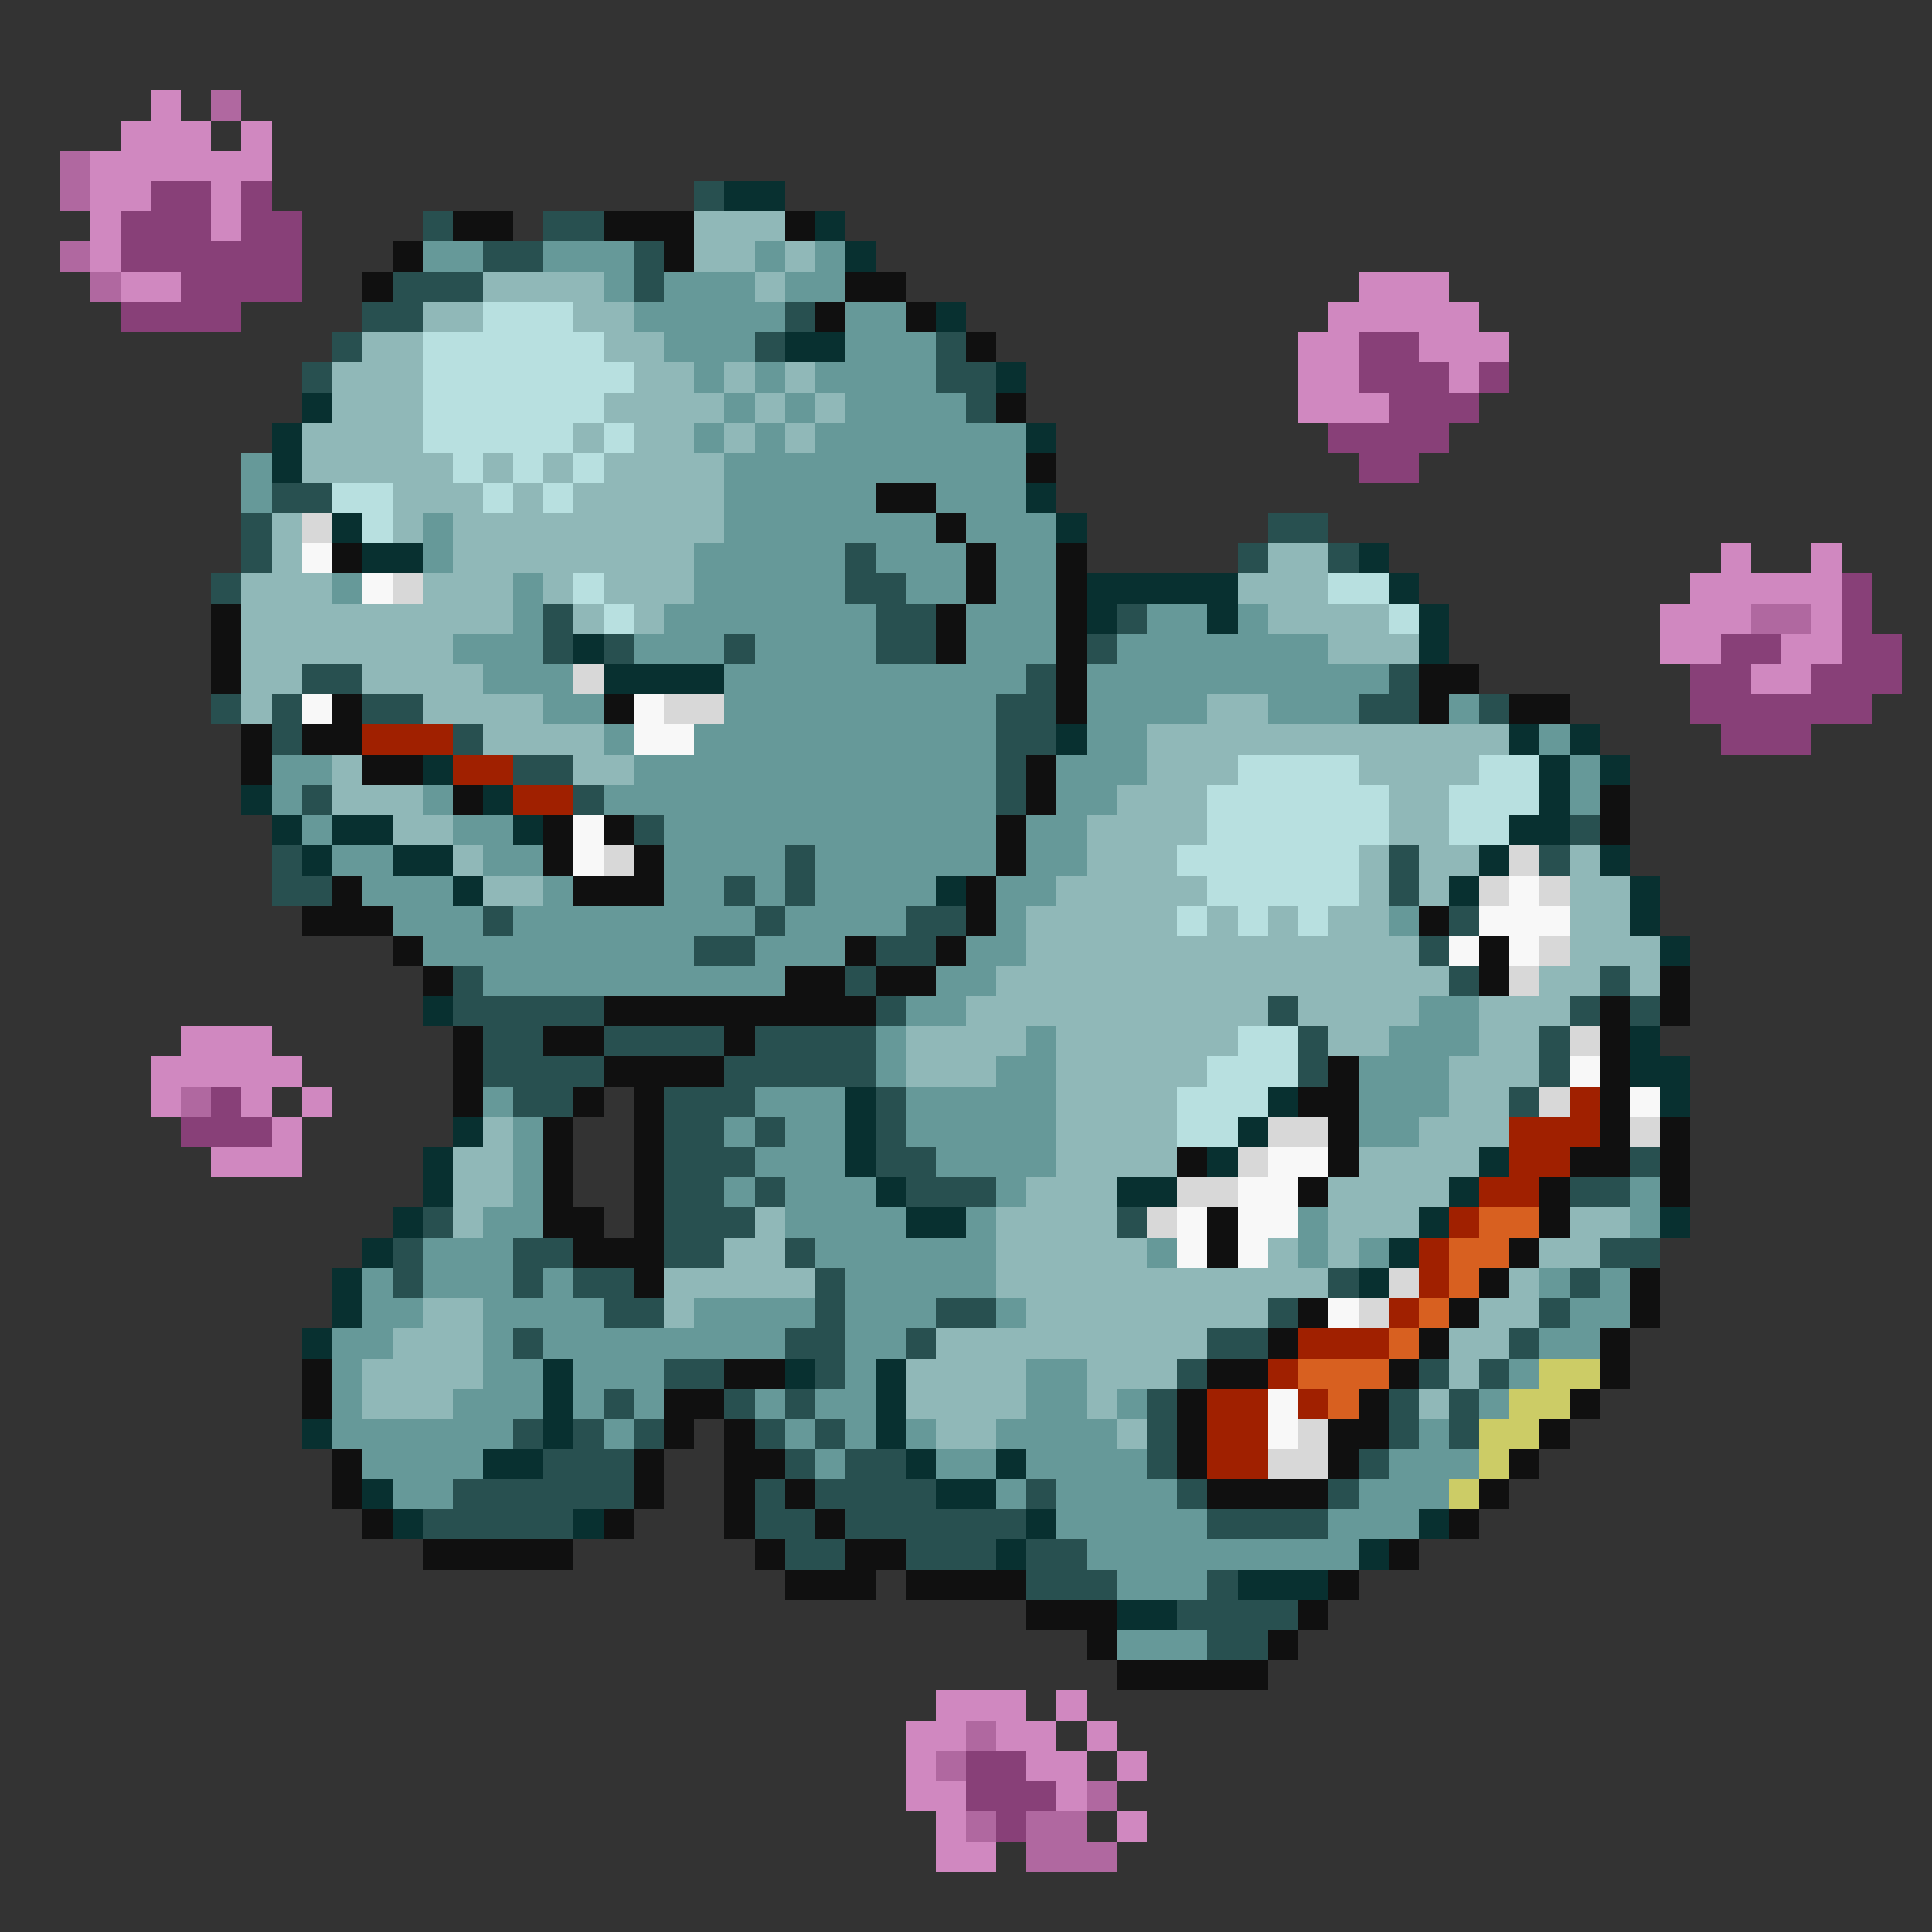 <svg xmlns="http://www.w3.org/2000/svg" viewBox="0 -0.5 64 64" shape-rendering="crispEdges">
<rect x="0" y="-0.5" width="64" height="64" fill="#333333" stroke="none"/>
<path stroke="#d088c0" d="M5 3h1M4 4h3M8 4h1M3 5h6M3 6h2M7 6h1M3 7h1M7 7h1M3 8h1M4 9h2M45 9h3M44 10h5M43 11h2M47 11h3M43 12h2M48 12h1M43 13h3M57 18h1M60 18h1M56 19h5M55 20h3M60 20h1M55 21h2M59 21h2M58 22h2M6 34h3M5 35h5M5 36h1M8 36h1M10 36h1M9 37h1M7 38h3M31 56h3M35 56h1M30 57h2M33 57h2M36 57h1M30 58h1M34 58h2M37 58h1M30 59h2M35 59h1M31 60h1M37 60h1M31 61h2" />
<path stroke="#b068a0" d="M7 3h1M2 5h1M2 6h1M2 8h1M3 9h1M58 20h2M6 36h1M32 57h1M31 58h1M36 59h1M32 60h1M34 60h2M34 61h3" />
<path stroke="#884078" d="M5 6h2M8 6h1M4 7h3M8 7h2M4 8h6M6 9h4M4 10h4M45 11h2M45 12h3M49 12h1M46 13h3M44 14h4M45 15h2M61 19h1M61 20h1M57 21h2M61 21h2M56 22h2M60 22h3M56 23h6M57 24h3M7 36h1M6 37h3M32 58h2M32 59h3M33 60h1" />
<path stroke="#285050" d="M23 6h1M14 7h1M18 7h2M16 8h2M21 8h1M13 9h3M21 9h1M12 10h2M26 10h1M11 11h1M25 11h1M31 11h1M10 12h1M31 12h2M32 13h1M9 16h2M8 17h1M42 17h2M8 18h1M28 18h1M41 18h1M44 18h1M7 19h1M28 19h2M18 20h1M29 20h2M37 20h1M18 21h1M20 21h1M24 21h1M29 21h2M36 21h1M10 22h2M34 22h1M46 22h1M7 23h1M9 23h1M12 23h2M33 23h2M45 23h2M49 23h1M9 24h1M15 24h1M33 24h2M17 25h2M33 25h1M10 26h1M19 26h1M33 26h1M21 27h1M52 27h1M9 28h1M26 28h1M46 28h1M51 28h1M9 29h2M24 29h1M26 29h1M46 29h1M16 30h1M25 30h1M30 30h2M48 30h1M23 31h2M29 31h2M47 31h1M15 32h1M28 32h1M48 32h1M53 32h1M15 33h5M29 33h1M42 33h1M52 33h1M54 33h1M16 34h2M20 34h4M25 34h4M43 34h1M51 34h1M16 35h4M24 35h5M43 35h1M51 35h1M17 36h2M22 36h3M29 36h1M50 36h1M22 37h2M25 37h1M29 37h1M22 38h3M29 38h2M54 38h1M22 39h2M25 39h1M30 39h3M52 39h2M14 40h1M22 40h3M37 40h1M13 41h1M17 41h2M22 41h2M26 41h1M53 41h2M13 42h1M17 42h1M19 42h2M27 42h1M44 42h1M52 42h1M20 43h2M27 43h1M31 43h2M42 43h1M51 43h1M17 44h1M26 44h2M30 44h1M40 44h2M50 44h1M22 45h2M27 45h1M39 45h1M47 45h1M49 45h1M20 46h1M24 46h1M26 46h1M38 46h1M46 46h1M48 46h1M17 47h1M19 47h1M21 47h1M25 47h1M27 47h1M38 47h1M46 47h1M48 47h1M18 48h3M26 48h1M28 48h2M38 48h1M45 48h1M15 49h6M25 49h1M27 49h4M34 49h1M39 49h1M44 49h1M14 50h5M25 50h2M28 50h6M40 50h4M26 51h2M30 51h3M34 51h2M34 52h3M40 52h1M39 53h4M40 54h2" />
<path stroke="#083030" d="M24 6h2M27 7h1M28 8h1M31 10h1M26 11h2M33 12h1M10 13h1M9 14h1M34 14h1M9 15h1M34 16h1M11 17h1M35 17h1M12 18h2M45 18h1M36 19h5M46 19h1M36 20h1M40 20h1M47 20h1M19 21h1M47 21h1M20 22h4M35 24h1M50 24h1M52 24h1M14 25h1M51 25h1M53 25h1M8 26h1M16 26h1M51 26h1M9 27h1M11 27h2M17 27h1M50 27h2M10 28h1M13 28h2M49 28h1M53 28h1M15 29h1M31 29h1M48 29h1M54 29h1M54 30h1M55 31h1M14 33h1M54 34h1M54 35h2M28 36h1M42 36h1M55 36h1M15 37h1M28 37h1M41 37h1M14 38h1M28 38h1M40 38h1M49 38h1M14 39h1M29 39h1M37 39h2M48 39h1M13 40h1M30 40h2M47 40h1M55 40h1M12 41h1M46 41h1M11 42h1M45 42h1M11 43h1M10 44h1M18 45h1M26 45h1M29 45h1M18 46h1M29 46h1M10 47h1M18 47h1M29 47h1M16 48h2M30 48h1M33 48h1M12 49h1M31 49h2M13 50h1M19 50h1M34 50h1M47 50h1M33 51h1M45 51h1M41 52h3M37 53h2" />
<path stroke="#101010" d="M15 7h2M20 7h3M26 7h1M13 8h1M22 8h1M12 9h1M28 9h2M27 10h1M30 10h1M32 11h1M33 13h1M34 15h1M29 16h2M31 17h1M11 18h1M32 18h1M35 18h1M32 19h1M35 19h1M7 20h1M31 20h1M35 20h1M7 21h1M31 21h1M35 21h1M7 22h1M35 22h1M47 22h2M11 23h1M20 23h1M35 23h1M47 23h1M50 23h2M8 24h1M10 24h2M8 25h1M12 25h2M34 25h1M15 26h1M34 26h1M53 26h1M18 27h1M20 27h1M33 27h1M53 27h1M18 28h1M21 28h1M33 28h1M11 29h1M19 29h3M32 29h1M10 30h3M32 30h1M47 30h1M13 31h1M28 31h1M31 31h1M49 31h1M14 32h1M26 32h2M29 32h2M49 32h1M55 32h1M20 33h9M53 33h1M55 33h1M15 34h1M18 34h2M24 34h1M53 34h1M15 35h1M20 35h4M44 35h1M53 35h1M15 36h1M19 36h1M21 36h1M43 36h2M53 36h1M18 37h1M21 37h1M44 37h1M53 37h1M55 37h1M18 38h1M21 38h1M39 38h1M44 38h1M52 38h2M55 38h1M18 39h1M21 39h1M43 39h1M51 39h1M55 39h1M18 40h2M21 40h1M40 40h1M51 40h1M19 41h3M40 41h1M50 41h1M21 42h1M49 42h1M54 42h1M43 43h1M48 43h1M54 43h1M42 44h1M47 44h1M53 44h1M10 45h1M24 45h2M40 45h2M46 45h1M53 45h1M10 46h1M22 46h2M39 46h1M45 46h1M52 46h1M22 47h1M24 47h1M39 47h1M44 47h2M51 47h1M11 48h1M21 48h1M24 48h2M39 48h1M44 48h1M50 48h1M11 49h1M21 49h1M24 49h1M26 49h1M40 49h4M49 49h1M12 50h1M20 50h1M24 50h1M27 50h1M48 50h1M14 51h5M25 51h1M28 51h2M46 51h1M26 52h3M30 52h4M44 52h1M34 53h3M43 53h1M36 54h1M42 54h1M37 55h5" />
<path stroke="#90b8b8" d="M23 7h3M23 8h2M26 8h1M16 9h4M25 9h1M14 10h2M19 10h2M12 11h2M20 11h2M11 12h3M21 12h2M24 12h1M26 12h1M11 13h3M20 13h4M25 13h1M27 13h1M10 14h4M19 14h1M21 14h2M24 14h1M26 14h1M10 15h5M16 15h1M18 15h1M20 15h4M13 16h3M17 16h1M19 16h5M9 17h1M13 17h1M15 17h9M9 18h1M15 18h8M42 18h2M8 19h3M14 19h3M18 19h1M20 19h3M41 19h3M8 20h9M19 20h1M21 20h1M42 20h4M8 21h7M44 21h3M8 22h2M12 22h4M8 23h1M14 23h4M40 23h2M16 24h4M38 24h12M11 25h1M19 25h2M38 25h3M45 25h4M11 26h3M37 26h3M46 26h2M13 27h2M36 27h4M46 27h2M15 28h1M36 28h3M45 28h1M47 28h2M52 28h1M16 29h2M35 29h5M45 29h1M47 29h1M52 29h2M34 30h5M40 30h1M42 30h1M44 30h2M52 30h2M34 31h13M52 31h3M33 32h15M51 32h2M54 32h1M32 33h10M43 33h4M49 33h3M30 34h4M35 34h6M44 34h2M49 34h2M30 35h3M35 35h5M48 35h3M35 36h4M48 36h2M16 37h1M35 37h4M47 37h3M15 38h2M35 38h4M45 38h4M15 39h2M34 39h3M44 39h4M15 40h1M25 40h1M33 40h4M44 40h3M52 40h2M24 41h2M33 41h5M42 41h1M44 41h1M51 41h2M22 42h5M33 42h11M50 42h1M14 43h2M22 43h1M34 43h8M49 43h2M13 44h3M31 44h9M48 44h2M12 45h4M30 45h4M36 45h3M48 45h1M12 46h3M30 46h4M36 46h1M47 46h1M31 47h2M37 47h1" />
<path stroke="#669999" d="M14 8h2M18 8h3M25 8h1M27 8h1M20 9h1M22 9h3M26 9h2M21 10h5M28 10h2M22 11h3M28 11h3M23 12h1M25 12h1M27 12h4M24 13h1M26 13h1M28 13h4M23 14h1M25 14h1M27 14h7M8 15h1M24 15h10M8 16h1M24 16h5M31 16h3M14 17h1M24 17h7M32 17h3M14 18h1M23 18h5M29 18h3M33 18h2M11 19h1M17 19h1M23 19h5M30 19h2M33 19h2M17 20h1M22 20h7M32 20h3M38 20h2M41 20h1M15 21h3M21 21h3M25 21h4M32 21h3M37 21h7M16 22h3M24 22h10M36 22h10M18 23h2M24 23h9M36 23h4M42 23h3M48 23h1M20 24h1M23 24h10M36 24h2M51 24h1M9 25h2M21 25h12M35 25h3M52 25h1M9 26h1M14 26h1M20 26h13M35 26h2M52 26h1M10 27h1M15 27h2M22 27h11M34 27h2M11 28h2M16 28h2M22 28h4M27 28h6M34 28h2M12 29h3M18 29h1M22 29h2M25 29h1M27 29h4M33 29h2M13 30h3M17 30h8M26 30h4M33 30h1M46 30h1M14 31h9M25 31h3M32 31h2M16 32h10M31 32h2M30 33h2M47 33h2M29 34h1M34 34h1M46 34h3M29 35h1M33 35h2M45 35h3M16 36h1M25 36h3M30 36h5M45 36h3M17 37h1M24 37h1M26 37h2M30 37h5M45 37h2M17 38h1M25 38h3M31 38h4M17 39h1M24 39h1M26 39h3M33 39h1M54 39h1M16 40h2M26 40h4M32 40h1M43 40h1M54 40h1M14 41h3M27 41h6M38 41h1M43 41h1M45 41h1M12 42h1M14 42h3M18 42h1M28 42h5M51 42h1M53 42h1M12 43h2M16 43h4M23 43h4M28 43h3M33 43h1M52 43h2M11 44h2M16 44h1M18 44h8M28 44h2M51 44h2M11 45h1M16 45h2M19 45h3M28 45h1M34 45h2M50 45h1M11 46h1M15 46h3M19 46h1M21 46h1M25 46h1M27 46h2M34 46h2M37 46h1M49 46h1M11 47h6M20 47h1M26 47h1M28 47h1M30 47h1M33 47h4M47 47h1M12 48h4M27 48h1M31 48h2M34 48h4M46 48h3M13 49h2M33 49h1M35 49h4M45 49h3M35 50h5M44 50h3M36 51h9M37 52h3M37 54h3" />
<path stroke="#b8e0e0" d="M16 10h3M14 11h6M14 12h7M14 13h6M14 14h5M20 14h1M15 15h1M17 15h1M19 15h1M11 16h2M16 16h1M18 16h1M12 17h1M19 19h1M44 19h2M20 20h1M46 20h1M41 25h4M49 25h2M40 26h6M48 26h3M40 27h6M48 27h2M39 28h6M40 29h5M39 30h1M41 30h1M43 30h1M41 34h2M40 35h3M39 36h3M39 37h2" />
<path stroke="#d8d8d8" d="M10 17h1M13 19h1M19 22h1M22 23h2M20 28h1M50 28h1M49 29h1M51 29h1M51 31h1M50 32h1M52 34h1M51 36h1M42 37h2M54 37h1M41 38h1M39 39h2M38 40h1M46 42h1M45 43h1M43 47h1M42 48h2" />
<path stroke="#f8f8f8" d="M10 18h1M12 19h1M10 23h1M21 23h1M21 24h2M19 27h1M19 28h1M50 29h1M49 30h3M48 31h1M50 31h1M52 35h1M54 36h1M42 38h2M41 39h2M39 40h1M41 40h2M39 41h1M41 41h1M44 43h1M42 46h1M42 47h1" />
<path stroke="#a02000" d="M12 24h3M15 25h2M17 26h2M52 36h1M50 37h3M50 38h2M49 39h2M48 40h1M47 41h1M47 42h1M46 43h1M43 44h3M42 45h1M40 46h2M43 46h1M40 47h2M40 48h2" />
<path stroke="#d86020" d="M49 40h2M48 41h2M48 42h1M47 43h1M46 44h1M43 45h3M44 46h1" />
<path stroke="#cccc66" d="M51 45h2M50 46h2M49 47h2M49 48h1M48 49h1" />
</svg>